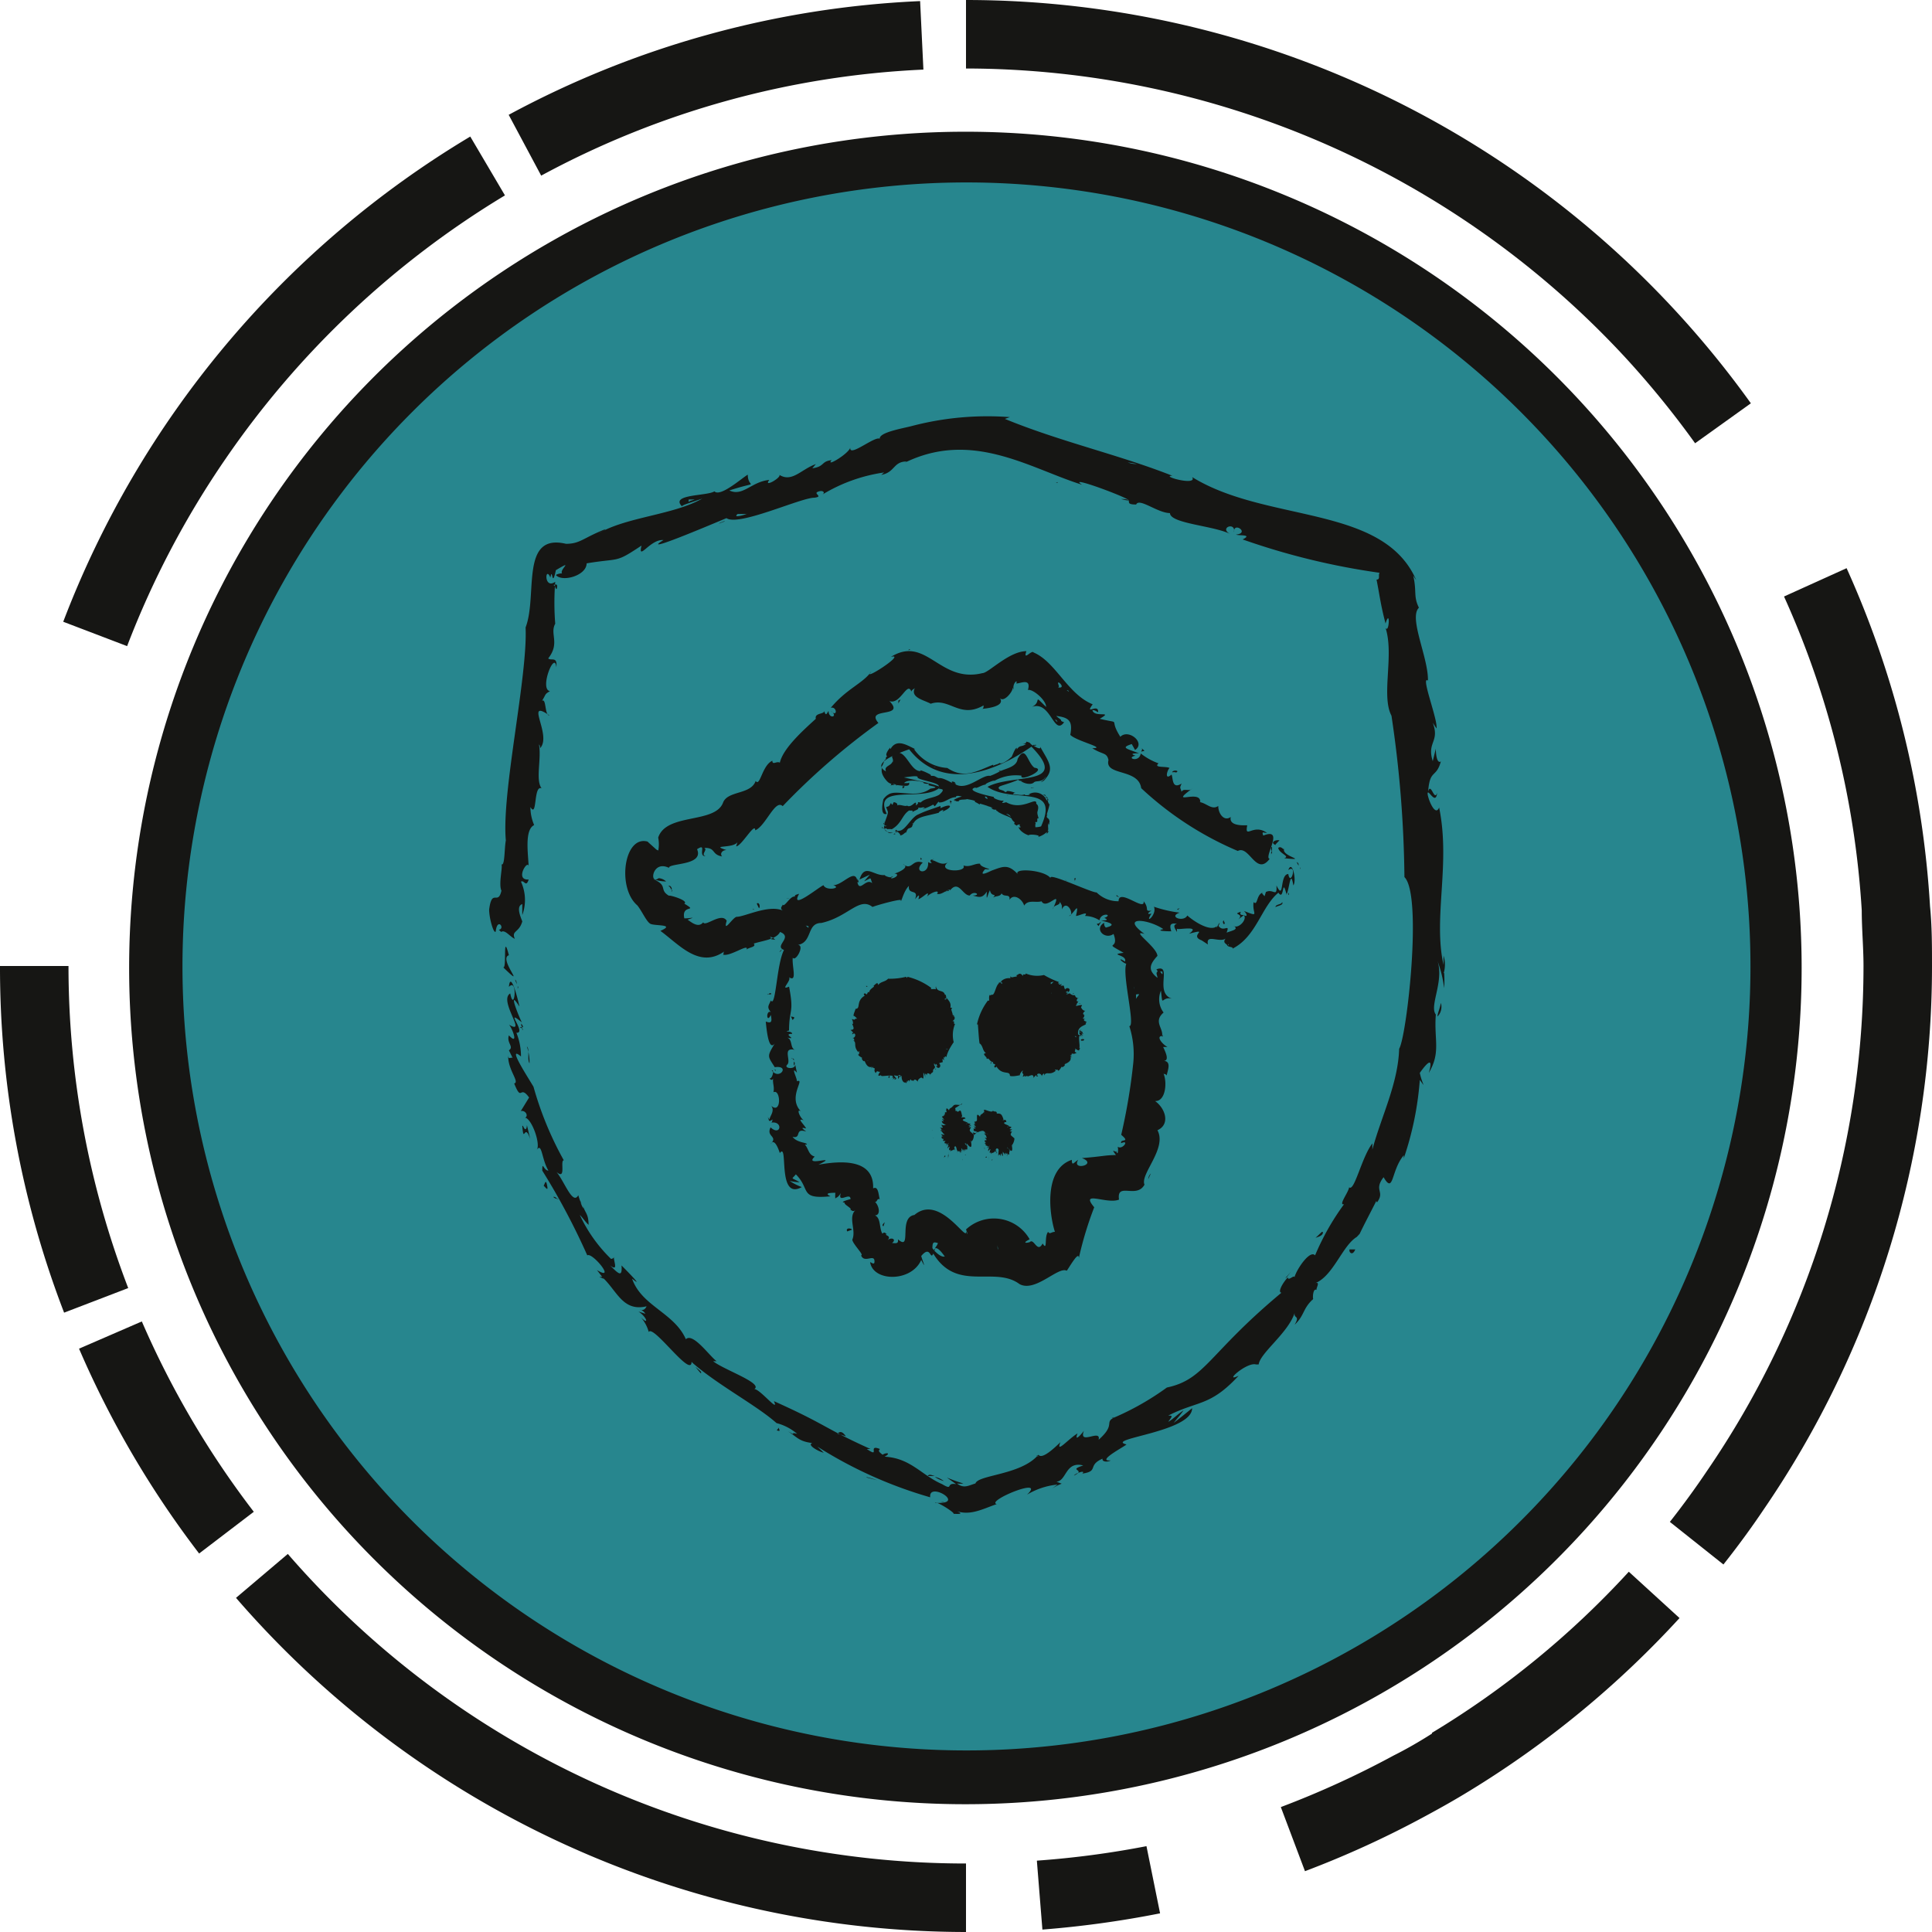 <svg class="mapIcon" xmlns="http://www.w3.org/2000/svg" viewBox="0 0 88 88">
  <path class="mapIcon__bg" d="M80.39,49.91A36.86,36.86,0,1,0,38.1,80.39,36.85,36.85,0,0,0,80.39,49.91Z" style="fill: #27868E"/>
  <path d="M49.22,47s0,0,0,0h-.07Zm-4.48-1.1ZM43.19,52.6v0a.72.72,0,0,0,0,.17c0-.06,0-.23,0-.09S43.22,52.48,43.19,52.6Zm0,.13s0-.1,0-.09Zm3.22-8.32s0,0,0,0ZM45,52.73v0Zm.91-.1,0,0S45.84,52.66,45.86,52.63Zm-.91.09h0S45,52.72,45,52.72ZM47.67,49l0,0V49ZM45,52.74h0Zm4.34-5.49s0,0,0,0Zm0,.15s.1-.06,0-.07S49.21,47.37,49.25,47.4Zm.06-.16h0ZM45,52.76h0Zm3.91-7.52,0,0S48.91,45.29,48.86,45.24Zm.44,1.57c-.12,0,0,0,0,0Zm-.17.13Zm.21.12a0,0,0,0,0,0,0Zm-4.45,5.67s0,.09,0,0S44.9,52.69,44.89,52.73ZM49.32,47s-.23-.09-.08-.09-.17,0-.05.05h-.06A.29.29,0,0,0,49.32,47ZM44,52.61l-.06,0S44,52.64,44,52.61Zm5.31-5.37h0S49.27,47.21,49.29,47.24Zm-8.66,1.88Zm25.13-4.8a5.06,5.06,0,0,1,0,.69,5.62,5.62,0,0,0-.38-1.44c.48,1-.33,2.22,0,2.64-.09,1.16.24,1.71-.32,2.66.23-.79-.1-.44-.41,0,.11.52.31.74,0,.32a14.29,14.29,0,0,1-.73,3.57l0-.14c-.59.7-.45,1.8-.92,1-.48.63.11.63-.33,1.19.06-.07,0-.06,0-.11-.22.44-.52,1-.76,1.5l0,0-.13.14,0,0c-.66.4-1.07,1.78-1.9,2.11.28-.1,0,.27.08.31-.18-.12-.19.36-.17.38s-.08.15-.11.16a.27.27,0,0,0,.09-.11c-.46.43-.37.73-.82,1.15.26-.45-.05-.26,0-.54-.3.92-1.57,1.82-1.64,2.35-.08,0-.14,0-.12,0-.41-.13-1.53.87-.79.51-1.31,1.42-1.87,1.13-3.21,1.82.2,0,.21,0,0,.28.18-.08.43-.35.7-.52-.14.2-.3.38-.45.57.29-.22.56-.44.84-.67,0,1.09-4,1.39-3,1.65.11,0-1.44.79-.71.73-.11.08-.41.08-.37-.08-.71.31-.15.57-.92.68.18-.19-.35,0-.38.09.59-.29-.33-.22.42-.46-.82-.21-.75.7-1.22.74l.24.09a2.13,2.13,0,0,0-.45.23l.26-.19a3.31,3.31,0,0,0-1.39.46c.91-.86-1.9.29-1.38.43-.7.24-1.33.62-2.08.21.27.13.75.27.1.23.15,0-.78-.6-.83-.5,1.5.1-.32-1-.22-.25a19.71,19.71,0,0,1-5.14-2.31l.29.28c-.25-.06-.78-.36-.52-.44-.6-.08-.66-.24-1.11-.54.49.28,0,0,.42.12a2.36,2.36,0,0,0-.94-.49c-.91-.81-2.65-1.72-3.81-2.73l0,0-.06-.06c0,.77-1.75-1.72-1.95-1.36a1.71,1.71,0,0,0-.37-.68c.4.41.29,0-.1-.25l.32.1a.64.64,0,0,0-.27-.22c.16.11.27,0,.32-.12-1.08.26-1.35-.71-2-1.31l.05.06-.2-.09h.13l-.24-.31c.91.55-.22-.83-.44-.67a31.37,31.37,0,0,0-2.05-3.86c0-.47.06,0,.28,0-.32-.54-.29-1.32-.54-.93.21-.25-.22-1.44-.52-1.48.17-.09,0-.36-.2-.3l.38-.62c-.44-.61-.32.25-.68-.64.27-.06-.31-.64-.27-1.29,0,.24.12.07.2.13l-.17-.35c.25-.16-.12-.34,0-.68.48.51.13-.38,0-.49.87.52-.49-1.1.06-1.42.19.94.36-.75-.06-.3.07-.75.4.51.48.9-.55-.87-.05.41.11.72-.85-.71.25.51-.25.47a2.85,2.85,0,0,1,.21,1.08c-.68-.57.35,1,.57,1.38a15.4,15.4,0,0,0,1.38,3.35c-.2,0,.18,1.07-.45.42.39.27.83,1.7,1.11,1.17a3.29,3.29,0,0,0,.16.44,1.89,1.89,0,0,1-.06-.18c0,.12.08.23.12.35a.69.69,0,0,0,0-.1c.12.34.24.34.25.84-.14-.12-.27-.33-.4-.45a6.78,6.78,0,0,0,1.42,2s.11,0,.13-.08c0,.22.21.67-.17.38.39.39.56.56.52,0,0,0,1.14,1.14.48.6.43,1.25,1.92,1.55,2.45,2.76.32-.32,1.08.77,1.4,1h-.16c.48.39,2.29,1,1.88,1.27.26,0,1.16,1.13.89.55,2.41,1.08,2.27,1.22,4.4,2.18-.12,0-.11,0-.17,0,.65.44,0-.24.6,0-.08.09-.06.12.12.26.17-.11.41-.08.09.09,1.19.06,1.69.85,2.62,1.25.54.32.14-.08.64,0l-.42-.3a6.55,6.55,0,0,0,.75.27.92.92,0,0,1-.29,0c.31.25.53.09.84,0,.12-.4,2.09-.38,2.87-1.31.17.26.85-.43,1-.57-.22.55.35-.14.78-.4-.16.41.16.06.29-.12-.26.69.8-.11.67.41.78-.69.27-.78.68-1a12.42,12.42,0,0,0,2.43-1.38c1.75-.37,1.88-1.54,5.22-4.32-.17,0,0-.38.29-.7,0,.2.3-.14.3,0,.11-.39.71-1.26.94-1a11.44,11.44,0,0,1,1.32-2.33c-.28.07.21-.55.23-.77.24.22.57-1.37,1.06-2,0,.14,0,.17,0,.28.41-1.52,1.17-3,1.22-4.59.35-.58,1.07-7,.24-7.82a52.6,52.6,0,0,0-.59-7.35l0,0c-.48-.91.13-2.76-.27-4,.17.28.22-.93,0-.2-.23-.88-.26-1.24-.41-2,.19,0,.06-.21.14-.31a32.21,32.21,0,0,1-6.24-1.52c.48-.24-.18-.16-.3-.22.65-.07-.13-.61-.09-.11.08-.49-.7-.2-.18.08-.76-.38-2.73-.47-2.74-.95-.56,0-1.4-.71-1.54-.39-.65,0,0-.26-.69-.25,1.55.4-2.68-1.22-1.77-.65-2.35-.73-5-2.52-8.09-1l.1-.06c-.62,0-.53.5-1.16.61l.13-.11a7.42,7.42,0,0,0-2.8,1c.13-.1,0-.21-.22-.12s.28.22-.16.27c-.62,0-3.45,1.32-4,.93-.84.35-4,1.69-2.87,1-.6-.06-1.18,1-1,.25-1.23.82-.95.55-2.5.81,0,.56-1.12.87-1.4.53a.49.49,0,0,1,.28-.07c-.13-.18.58-.66-.28-.15-.19.9-.15-.21-.25.34-.24-.58-.31.56.22.19a12.18,12.18,0,0,0,0,1.91c-.26.47.23.88-.32,1.58.14.13.43-.12.37.41-.06-.82-.79,1-.29,1.08-.25.15-.16.11-.36.44.2-.13.11.67.34.67-1.17-.81.13.9-.43,1.49,0-.06,0-.13-.05-.17.12.67-.17,1.61.12,2-.38-.18-.19,1.39-.51.85a2.06,2.06,0,0,0,.17.82c-.45.22-.27,1.32-.25,1.91,0-.42-.67.62,0,.57-.12.39-.21,0-.35.1a2,2,0,0,1,.06,1.52l0-.5c-.3.1-.07.6,0,.79-.15.53-.51.41-.34.79-.2-.07-.45-.44-.62-.31l-.11-.1c.31-.05-.07-.59-.14.08-.09.13-.3-.6-.3-1,.13-1,.4-.16.56-.86-.14-.3.07-1.1,0-1.2.16.09.13-.73.2-1.09-.2-2.2,1-7.46.9-9.7.56-1.46-.27-4.31,1.84-3.81.65,0,.78-.27,1.8-.67-.05.07-.2.11-.31.19,1.29-.75,3.39-.83,4.72-1.58l-.62.21s0,0,0,0-.35.11-.3.15c-.58-.57,1.15-.47,1.47-.69.27.27,1.22-.58,1.52-.76,0,.68.64.24-.84.72.62.29,1-.4,1.82-.48-.29.38.56-.11.46-.23.58.36,1-.26,1.66-.49l-.16.19c.58-.08.39-.32.88-.37-.3.35.77-.29.85-.57-.07.51,1.38-.77,1.38-.32-.28-.35,1-.55,1.44-.67a13.57,13.57,0,0,1,4.45-.4l-.23.08c2.56,1.05,5.17,1.62,7.63,2.59-.59,0,1.17.49.9.06,3.4,2.1,8.71,1.24,10.21,4.7l-.14-.21c.17.72,0,.94.26,1.46-.48.46.44,2.29.41,3.32-.35-.25.47,1.82.39,2.18l-.17-.26c.33.88-.28.87,0,1.75l.14-.57c0,.39.09.69.23.58-.22.79-.5.33-.58,1.37.13-.44.28.48.41.06-.06.57-.38-.12-.43,0s.33,1.16.52.67c.53,2.58-.28,5,.2,7.17,0-.13,0-.29,0-.42A1.34,1.34,0,0,1,65.76,44.32ZM31.64,22.75s-.12,0-.27,0a.53.53,0,0,0,0,.12C31.41,22.8,31.57,22.79,31.64,22.75Zm1.36,1-.26.1C32.8,23.8,32.9,23.78,33,23.73Zm1-.34c-.18,0-.44,0-.4,0C33.33,23.63,34,23.43,34.05,23.39Zm-8.6,31.22c-.07-.09-.14-.13-.2-.11A.33.33,0,0,0,25.45,54.61Zm-.21-24v0ZM23.58,44.93l0,.11S23.63,44.93,23.58,44.93ZM43,68.4c-.09,0-.13,0-.15,0S43,68.43,43,68.4ZM48.16,22c.05-.09,0,0-.09,0Zm-.93,44.33.07,0S47.24,66.27,47.23,66.29ZM30,38.63v0Zm0,.1Zm-6.26,7.89c0,.06,0,.17.09.17A.46.46,0,0,0,23.74,46.62Zm1.62-19.81c.05-.18,0-.23-.17-.15C25.29,26.61,25.31,26.91,25.36,26.81Zm28,8.42,0,0S53.37,35.21,53.36,35.23ZM24,47.67H24c.14.1,0,.61.12.76A2.23,2.23,0,0,0,24,47.67Zm-.21-.77c0-.06,0-.17-.11-.09A.17.17,0,0,1,23.83,46.9Zm35.9,12.41h0ZM22.92,44.06c1.16,1.12-.25-.4.26-.55C22.88,42.36,23.1,44.15,22.92,44.06Zm.54.56.08.21C23.53,44.76,23.53,44.66,23.46,44.62Zm.73,7.29s0,0,0,0Zm-1.27-7.85ZM51.79,21.13l-.42-.07A.87.87,0,0,0,51.79,21.13Zm-28,30.15c.07.88.1-.19.36.6L24,51.24C24,51.38,23.94,51.57,23.82,51.28Zm37.91,5.63-.23,0C61.43,57.05,61.61,57.22,61.73,56.91ZM49.32,67.12h0C49.22,67.19,49.27,67.16,49.32,67.12ZM65.48,46.3a.64.64,0,0,0,.15-.62C65.59,45.93,65.47,46.17,65.48,46.3Zm-26,21,.47.12C39.84,67.38,39.55,67.29,39.46,67.28ZM35.5,65l-.12.15C35.64,65.24,35.41,65.06,35.5,65ZM24.76,54c.17.19.21.23.15-.05S24.8,54,24.76,54Zm6.93,8.27a3.11,3.11,0,0,0,.23.28C32,62.49,31.81,62.39,31.69,62.26Zm4.48-13.74a.15.15,0,0,0,0-.18C36.16,48.4,36.14,48.47,36.17,48.52Zm4.47.59v0s0,0,0,0,0,0,0,0S40.67,49.09,40.64,49.11Zm.18,0s0,0,0,0Zm.1-.16a.09.09,0,0,1,0,0,.29.29,0,0,0,0,.19s.09-.23.09-.08C41.06,49.06,41,48.89,40.92,49Zm0,0Zm-.68,6.9.06-.19C40.25,55.72,40.13,55.83,40.25,55.85Zm9-8.81Zm-8.79,2s.06.11.07,0S40.5,49,40.47,49.06Zm2.61,3.64v0S43.09,52.7,43.08,52.7Zm0,0h0Zm0,0h0v0Zm0,0Zm-2-3.6s0-.09,0-.09Zm2,3.58s0,.09,0,0S43,52.68,43,52.72Zm.17-.18v0S43.2,52.54,43.19,52.54Zm9.73-5.35s0,0,0,.05S52.93,47.2,52.92,47.19ZM38.84,56.43h0Zm1.34-1.78v0ZM36.1,46.46c.13-.13.09-.13-.07-.16ZM55.94,43v.06S56,43.05,55.94,43Zm2-4.43c0,.06,0,.12,0,.18S57.88,38.67,57.9,38.6ZM42.57,56.9Zm8.54-5.17s0,0,0,0Zm-1-9.72c-.08.12-.24,0-.07.17A1.22,1.22,0,0,1,50.15,42ZM39.5,44.91h-.06S39.52,45,39.5,44.91Zm-2.63,7.27c.05,0,0,0,0,0Zm16.71-17c.17-.08-.16-.13-.19,0A.31.31,0,0,1,53.58,35.19Zm-17.52,13a.53.53,0,0,1,.1.12C36.17,48.26,36.17,48.21,36.06,48.21ZM24.26,37.74h0S24.26,37.78,24.26,37.74ZM45.6,36.09l-.1,0S45.65,36.09,45.6,36.09Zm-4.68-4.18,0,.13.1-.18Zm4.53,4.18h0ZM40.68,38h.1C40.76,37.92,40.72,38,40.68,38Zm6.41-2.12h-.15A.12.12,0,0,0,47.09,35.86ZM35.86,40.94a.08.08,0,0,1,.1,0S35.8,40.9,35.86,40.94Zm10.06-4.69-.05,0S45.89,36.23,45.92,36.25Zm-1,3.36c.05,0,.07,0,.07,0S45,39.59,45,39.61Zm-14.34,1c.05-.12,0-.28-.14-.27C30.55,40.41,30.57,40.55,30.63,40.58Zm3.64.82Zm.35-.06c.08-.07,0-.31-.1-.21Zm23.86-2.22h0ZM34.36,41.4h-.09A.07.07,0,0,0,34.36,41.4Zm6.3-5.84h0Zm.06,0c.08,0,0,0,0,0S40.73,35.61,40.72,35.61Zm7.09,1c0,.21-.21.69-.09.52-.14.26.12.09.08.43,0-.08,0,.1,0,.13,0-.22-.08,0,0-.2-.13.15,0,.33-.09.42l.06,0-.09.13a.41.41,0,0,0,0-.09,1,1,0,0,1-.42.23c.25-.1-.44-.15-.4-.08a.93.93,0,0,1-.36-.21c.05,0,.09.09,0,0s-.1-.17-.14-.18c.23.13.11-.2,0-.08-.34-.46-.43-.32-.92-.61l.07,0c-.06,0-.18-.06-.12-.09-.13,0-.15,0-.25-.08.11,0,0,0,.09,0a.43.43,0,0,0-.21-.07,5.71,5.71,0,0,0-.95-.37c0,.11-.4,0-.41.15a.24.24,0,0,0-.17,0c.12-.05,0-.07,0,0l0-.06a.12.12,0,0,0-.07,0c1.39-.89,2.85,1.56,4,1.19.89-2-1.29-1-2.44-1.8,1.13-.62,3.8,0,2-1.83-1.55,1.08-4,2.12-5.57.12-3.14,1.1.41,1.26,1.42,1.72-.73.72-3.11-.2-2.44,1.22-.31.1-.19-.52-.15-.67,0,0,.11-.15.21-.2.37-.28,1.29.21,1.93-.28h0c.63-.08-.28-.13-.06-.19,0-.06-.11,0-.25-.06.09-.06-.74-.22-.89,0,.06,0,.13,0,.16,0s.1-.05.07,0c.05.27-.63,0-.85.11.12-.15-.09-.12.29,0-.1-.13-.25,0-.43-.18,0,0-.29-.28-.26-.54l0,.07c0-.15,0-.14,0-.26,0,.12.1-.17.14-.26v0c.09,0,0-.13.12-.16-.15-.05.08-.36.14-.41a.06.06,0,0,0,0,.08c.29-.52.8-.14,1.13,0l-.06,0a2,2,0,0,0,1.52.86c.77.52,1.35.14,2.09-.15l0,.05c.15-.08.19-.05.29-.13.07.1.44-.16.53-.27,0,.1.15-.39.25-.42l0,.08c.15-.22.2-.1.43-.25l-.18,0c.12,0,.22-.08.18-.11.27.06.11.08.35.2-.13-.11.14,0,.06-.08.16.12-.19,0,0,.11,0,0,.28.17.23,0,.33.62.71,1,.19,1.51,0,0,.05,0,.08-.07a.52.52,0,0,1-.25.18c.08-.06.21-.17.23-.26-.17.3-.43.16-.54.27s-.4.07-.59-.06c.29,0-.27,0-.07-.09-.35.18-.9.3-.92.35s-.08.06,0,.06c-.08.08.26.08.28.2,0-.06.06,0,.06-.05s.26,0,.4.07c-.11,0-.05,0-.11.06.2,0,.4.07.53,0,0,.09.38,0,.19,0a.56.56,0,0,1,.81.27s0,0,.07,0-.09-.12-.16-.17a1,1,0,0,1,.17.1.51.51,0,0,0-.25-.18c.14,0,.13,0,.1,0C47.75,36.44,47.7,36.52,47.81,36.66Zm-6.7-.75s0,0,.07,0S41.13,35.92,41.11,35.91Zm1.73.9h0c-.35.13-.7.23-1,.38h0c-.35.13-.61.78-.91.75a.89.89,0,0,0-.17.08c.08,0,.13-.06.16,0L41,38s0,0,0,.05c.15,0,.24-.18.27-.12.1-.28.12-.15.27-.27.14-.48.53-.45,1.22-.64,0-.07.33-.21.16-.05h0C43.41,36.78,43.38,36.55,42.84,36.81Zm.47-.17s.09,0,0-.06S43.31,36.62,43.31,36.64Zm-1.38,2.52h0C42,39.13,42,39.14,41.93,39.16Zm0-1.87s0,0,0,0S41.92,37.28,41.92,37.29Zm4.82,2.12.06,0-.23,0Zm-5.15-1.95s-.05.07-.09.11.07,0,0,0C41.69,37.47,41.49,37.61,41.59,37.46ZM44.94,37c.06,0,0,0,0,0Zm1,.4-.07,0Zm-3.41-2.47a.1.1,0,0,0,.09,0ZM35.34,48.77a.07.07,0,0,0-.06-.06S35.31,48.78,35.34,48.77Zm-.48-1.48,0,0,.09.19Zm.26-2-.18,0C35,45.35,35,45.22,35.12,45.24Zm0-2.57c-.09.09.16.06.19.09A.36.36,0,0,0,35.07,42.67ZM38.14,65.3l.39.12C38.42,65.28,38.31,65.14,38.14,65.3Zm.45-9.21.22-.08C38.76,55.93,38.5,55.92,38.59,56.09ZM35,51.42h0S35,51.4,35,51.42Zm25.21,4.69c-.1.09-.19.19-.29.27C60.08,56.33,60.29,56.26,60.25,56.11Zm-1-16.6,0,.08S59.25,39.52,59.2,39.51Zm0,.09h0S59.22,39.6,59.23,39.6Zm-.06-.17c0-.06,0-.13-.09-.16ZM35.5,43.35c.07,0,.08-.06.13-.12Zm23.2-2.69s-.06.08,0,.11A.37.37,0,0,0,58.7,40.66Zm-.1,0c0,.05,0,.07,0,.1A.06.06,0,0,0,58.6,40.69Zm-.38-2.07c0,.28.58.41.27.5,1.18.12-.13-.08,0-.42C58.44,38.71,58.36,38.52,58.22,38.62Zm-.12-.13c.06-.06.12-.13.18-.18C58.12,38.23,57.82,38.37,58.1,38.49Zm.46,19.74,0,0S58.54,58.23,58.56,58.23Zm0,0,.38-.43A4.28,4.28,0,0,0,58.6,58.19Zm-6.14-4.75a.42.42,0,0,0-.12.26ZM50.69,64.59c.14-.11,0,0-.07,0Zm-8.11,2.68a1.4,1.4,0,0,0,.41.19A1,1,0,0,0,42.58,67.27ZM58.1,41.32c.06-.06.41-.09.29-.24C58.43,41.2,58.08,41.18,58.1,41.32Zm0,0ZM42.26,67.23l.32,0C42.43,67.19,42.31,67.13,42.26,67.23Zm.38-18.55-.06,0S42.59,48.73,42.64,48.68Zm.54,3.92v.06S43.19,52.62,43.18,52.6Zm-.77-1.54Zm.89,1.78h0S43.3,52.86,43.3,52.84Zm-.83-1.36h0Zm1.37,1.37a.21.21,0,0,0,0-.06S43.83,52.84,43.84,52.85Zm-.53,0h0Zm-.13-.18h0S43.18,52.67,43.18,52.66Zm-.75-.7h0Zm.09-.14s0,0,0,0S42.48,51.81,42.52,51.82Zm-.05-.33h0S42.41,51.48,42.47,51.49Zm1.05-.89c.08-.05.06.08.16,0s.1.06.15.24c-.14.1.09,0,.13.07s0,0-.09.07.22.11.23.18,0,0,0,0h0c-.1,0-.17.05,0,0l-.08,0c.08,0,.28,0,.12.08,0,0,0,0,0,0,.17,0,0,0,.06,0h-.07l.08,0c-.13,0-.11.07,0,0l-.1,0h.09l-.08,0c.18,0,.11,0,0,.09.15,0,0,0,.11,0-.1.19-.07.16.09.31-.19,0,.14,0,0,0,.09,0,0,.39-.1.32s.08.1,0,0,.16.16,0,0c0,0,.11.45-.12.19h0c-.08-.08-.09-.12-.06,0-.05,0,0,0-.06-.08v0l0,0c-.07-.05,0,.09.08.11h0c0,.09,0,.06,0,.14s-.15-.05-.06.09c0,0,0,0-.08-.08,0,.08,0,0,0,.11a.29.29,0,0,0-.06-.1c0,.06,0,.08,0,.16,0-.09,0-.13-.06-.21a.76.76,0,0,0,0,.19s-.06,0,0-.08-.07,0-.07.14c0-.13-.08-.18-.08-.05,0-.12,0,0-.05-.1s0,0,0,.09v-.07c0,.05,0,0,0,0s0,.09,0,.14,0-.07,0-.12l0,.12a.56.56,0,0,1,0-.07v0l0,.07c0-.11-.05-.55-.16-.24.07-.14,0,0,.06.06a.09.09,0,0,1,0,.06.14.14,0,0,0,0-.09s0,.07,0,.09c0-.19,0,0,0-.12-.06.06,0,0,0-.1,0,.23-.18.13-.21.24,0-.06,0,0,0-.07s0,0-.06,0c0-.1,0-.11.07-.21,0,.09-.08,0-.14.14,0-.14.1-.17,0-.16.1-.13-.09.08,0,0l0,0c.12-.23,0,0-.09,0,.2-.14-.18,0,0-.19,0,0,0,0-.08,0s0-.09,0-.09-.12,0-.1-.09.05,0,.06,0,.15-.07,0,0c0-.08-.19-.15,0-.11s-.08-.09,0-.1l-.06,0,.08,0c-.09,0,0,0-.11-.07s.22,0,.1,0c.19,0-.07,0-.09-.08s0,0-.06-.06c.15,0,.18,0,.07-.09.07,0,0,0,0-.05.1,0,0,0,0,0l.07,0-.07,0c.19.06.09,0,.24,0-.08,0-.23-.06-.22-.18.14.07.06,0,0-.1.15.1.12.06,0-.08.18,0-.07,0,.08,0-.14,0,0-.07,0,0s-.05-.1.06-.05c-.11-.06,0,0,0-.09s0-.06.06-.07,0,0,0-.08,0-.16.13,0c0-.13.15-.1.18-.23l0,.08c0-.23.37,0,.42-.17,0,.07,0,.06,0,0C43.38,50.58,43.54,50.39,43.52,50.6Zm.56,1.54s0,0,0,0Zm0,0s.06,0,0,0ZM43.69,52h0S43.67,52,43.69,52Zm-.11.11Zm-.73-.24h0Zm.09.46,0-.05A.26.26,0,0,1,42.94,52.31Zm-.21-.12h0Zm0,.15s0,0-.05,0Zm.28.15Zm0,.08s0-.07,0-.08Zm.13-.06s0,.06,0,.08ZM43.19,51v0Zm1,.47h0Zm.17.44h0Zm1.32-1.3h0Zm-.46,2.19h0Zm-.78-1.93c-.07,0,0,0,0,0Zm.72-2.45s0-.08,0-.06S45.09,48.46,45.11,48.45Zm.06,4.38h0C45.16,52.88,45.16,52.86,45.17,52.83ZM46,51.5h0Zm-1.64.29h0S44.36,51.79,44.4,51.79Zm.67.76v0S45.08,52.55,45.07,52.55Zm-.65-.86s-.07-.07-.07-.11,0,0,0,0c.11,0,0,0,0,0l.07,0-.07,0c.19.06.09,0,.24,0a.66.66,0,0,0-.2-.07h0c-.08,0,0,0,0,0s0-.07,0-.12c.14.07.06,0,0-.1.15.1.13.06,0-.08.18,0-.07-.06.09-.06-.14-.05,0-.08,0-.05s0-.1.06,0c-.1,0,0,0,0-.09s0-.06,0-.07,0,0,0-.07,0-.17.14,0c0-.14.14-.11.18-.24.09.24,0,0,0-.07s.42.19.41,0c0,.08,0,.06,0,0,0,.13.19,0,.17.16.18,0,.22,0,.31.27-.13.1.1-.05.12.07s0,0-.08.07.21.11.22.18,0,.05,0,0h0c-.1,0-.17.06,0,0l-.09,0c.08,0,.28,0,.13.08,0,0,0,0,0,0,.17,0,0,0,.06,0H46l.08,0c-.13,0-.11.06,0,.05l-.09,0h0c.17,0,.11,0,0,.09.15,0,0,.05.11,0-.11.19-.07.16.08.3-.18,0,.14,0,0,0,.08,0-.06.38-.1.31s.08.11,0,0,.16.16,0,0c0,0,.11.46-.12.2h0c-.07-.08-.1-.14-.07,0,0,0,0,0,0-.09v0s0,0,0,0,.05.09.08.11h0c.05.09,0,.06,0,.14s0,.16-.11,0c.07.19.1.16-.06,0,0,.08,0,0,0,.11a.29.29,0,0,0-.06-.1c0,.06,0,.08,0,.16,0-.09,0-.13-.06-.21a1.49,1.49,0,0,0,0,.19s-.05,0-.05-.08-.07,0-.06.14c0-.13-.08-.18-.09-.05,0-.12,0,0,0-.1s0,0,0,.08v-.06c0,.05,0,0,0-.06s0,.09,0,.15,0-.08,0-.13l0,.12a.35.35,0,0,1,0-.07v0l0,.07a.28.28,0,0,1,0-.14s0,0,0,0,0-.13,0-.07c.05-.15-.14-.22-.14,0,.07-.15,0,0,.07.06a.15.15,0,0,1,0,.06.25.25,0,0,0,0-.1.41.41,0,0,1-.05.09c.06-.18,0,0,0-.12-.06.07,0,0,0-.1-.06.23-.18.12-.22.23,0-.06,0,0,0-.06s0,0-.06,0a.37.37,0,0,1,.07-.21c0,.09-.08,0-.13.14-.05-.13.11-.18,0-.16.1-.13-.1.07,0,0l0,0c.13-.22,0,0-.08,0,.2-.13-.18-.05,0-.19-.09.07-.12-.06,0-.06-.1,0-.15-.11,0-.09-.07,0,.14-.07,0,0,0-.07-.17-.15,0-.1,0-.12-.08-.1,0-.11l-.07,0,.08,0c-.09,0,0,0-.1-.07s.22,0,.09,0c.19,0-.06,0-.08-.08s0,0-.06-.06S44.31,51.65,44.42,51.69Zm1.55.46h0Zm0,0s.06,0,0,0S45.94,52.12,45.92,52.11Zm-1.08.15a.39.39,0,0,0,0,.06S44.83,52.29,44.84,52.26Zm-.1-.43Zm-.16.5s0,0-.07,0Zm.27.17Zm0,.08s0-.07,0-.08Zm.13-.06s0,.07,0,.09ZM45.09,51v0Zm.49,1s0,0,0,0S45.56,52,45.58,52Zm-.53.79c0-.06,0-.23,0-.09s0-.16,0,0v0a.07.07,0,0,1,0,.05v0a.23.23,0,0,1,0,.07,0,0,0,0,0,0,0S45.05,52.71,45.05,52.75ZM40.68,37.93c-.82,0-.14-.78-.25-1a.2.2,0,0,0,0,.08c0-.21-.14-.24,0-.27s.12-.23.18-.12.06-.08.11-.08.2.06.14.15c.13-.08.34.07.49,0,0,0,0,0-.05,0,.23.16.46-.36.42,0,0,0,.14-.11.09-.14s.07,0,.13,0c.19-.2.57-.19.84-.35.41-.36-.1-.22,0-.28-.15-.06,0,0,.07,0-.22-.09-.49-.17-.22-.14l.11.08c.21-.22-1.07-.33-.94-.48-.19-.13-1.45.34-1.45-.26-.1-.24.28-.24.3-.45v.06c.08-.13-.07-.28,0-.28.55-.61.77.72,1.29.67-.16-.14.68.25.38.16.16,0,0,.07.15.06s.2.11.33.1.42.14.58.23c-.14-.16.28,0,.06,0,0,0,.16,0,.07.05.54.32,1.22-.45,1.59-.38a2.88,2.88,0,0,0,.45-.21c-.16,0,.1-.06,0,0,.27-.13.76-.2.8-.56h0c.37-.69.44.17.77.4.61.07-.71.67-.59.36a2,2,0,0,0-1.31.28s0,0,.07-.05-.42.11-.4.18c-.16,0-.44.21-.46.13-.52.14.64.39.84.43-.06.07.31.18.39.17s.06,0,0,.07.17,0,.17,0c.74.42,1.41-.3,1.37.07.13.09.09.24.05.38v0c0,.07,0,.1.06.29-.13-.06,0,.21-.12.16,0,0,.1,0,0,0s.07.18,0,.1,0,.23-.05.15c-.19.28-.33,0-.5,0l0,0c-.07,0-.17,0-.21-.1l.06,0-.12-.1a.59.59,0,0,0,0,.08c-.08,0,0,.08-.12,0s0-.06-.05-.13l0,0c-.2-.14-.08-.33-.4-.38,0,0-.07-.07-.18-.09s0,0,0,0a5.93,5.93,0,0,0-1-.37c.08.12-.13-.06-.22-.07.1-.08-.3-.11-.47-.16.1-.05-.44-.2-.38-.06-.31,0-.5.26-.78.24,0-.11-.13.12-.18.16s0,0-.09-.06,0,0,0,0a2.41,2.41,0,0,1-.49.21l.12-.07a.24.24,0,0,0-.17,0h0l-.15,0c.1.08-.21.13-.28.23.14-.16-.12-.07-.11-.11-.34.21-.34.6-.8.86l0,0a.72.72,0,0,0-.22,0c0-.11-.25.07-.07-.08l0,0c0,.07-.31,0-.11,0a.66.66,0,0,1-.13-.08C40.47,37.87,40.4,38,40.68,37.93Zm4.91-1,0,0,.08,0Zm-.72-.6s.07.06.11.06A.11.11,0,0,0,44.87,36.28Zm-3.11-1.17h0S41.76,35.14,41.76,35.11Zm-1,2.7s.09,0,.12,0S40.81,37.77,40.8,37.81Zm-.18,0h0S40.64,37.84,40.62,37.85Zm-.18-.16h0S40.45,37.68,40.44,37.69Zm-.06-.34a.1.1,0,0,0,0,0S40.43,37.26,40.38,37.35Zm0,.26s-.17-.13-.06-.13C40.34,37.22,40.16,37.76,40.4,37.61Zm0,.12s-.07,0,0,0S40.41,37.73,40.43,37.73Zm4.62,15h0ZM57.79,40.49a.39.39,0,0,1,0,.06ZM41.47,29.57s-.11,0-.08.05ZM55.74,42.09c.1,0,0-.12,0-.16S55.66,42,55.74,42.09Zm-3.71-8a1.06,1.06,0,0,1-.06.19C52,34.15,52.27,34.29,52,34.09Zm5.87,4.72s0,.07,0,.1S58,38.69,57.9,38.81Zm-4.24,2.63.07-.08-.12.06Zm3,.24c-.1,0-.22,0-.14-.15-.45.14.19.06-.12.35ZM46.4,37.49s0,0,0,0ZM41,35.92h0ZM40.63,38l0,0A0,0,0,0,0,40.63,38ZM49,40c-.14,0,0,.07-.06.18Zm2,.88-.14-.11C50.82,40.83,50.92,40.84,51,40.87ZM42.5,50.93h0S42.51,50.94,42.5,50.93Zm-13-12.59.4.36h0s.13.05.08.06a1.56,1.56,0,0,0,0-.61c.37-1.13,2.57-.62,2.95-1.58v0c.2-.57,1.27-.36,1.49-1,.2.29.29-.71.76-.92,0,.22.2,0,.34.09.15-.66,1.07-1.48,1.64-2-.07-.28.4-.2.38-.36.08.26.11.13.2,0,0,.4.48.27.1,0,.32.33.29-.22,0-.14.73-.88,1.47-1.11,1.85-1.66-.53.55,1.64-.85.89-.66,1.62-1,2.21,1.22,4.17.74.27,0,1.21-1,2-1-.16.48.24-.08.33.06,1,.42,1.55,1.9,2.69,2.36-.38.53.25-.06.25.34,0,.06-.14-.1-.26-.07.08.36,1,0,.33.39,1.08.26.36-.09.94.82.37-.38,1.17.28.67.6l-.15-.27c-.51.17-.26.2.33.42-.11,0-.5,0-.16.11-.47.1.17.34.24-.1a2.85,2.85,0,0,0,.81.45c-.25.22.33.12.5.21-.13.14-.22.58.09.3.08.13,0,.7.46.41-.1.23-.06.15,0,.38.07-.19.35,0,.48-.15-1.12.83.39,0,.37.61,0,0-.06,0-.09,0,.34,0,.6.4.91.18,0,.37.28.72.57.5-.09.39.47.39.75.38-.13.67.28-.11.9.35-.16,0-.25-.1-.17.12,1-.4,0,1,.29,1.06-.61.81-.93-.64-1.45-.36a15,15,0,0,1-4.4-2.86c-.12-.91-1.68-.55-1.49-1.28-.08-.36-.25-.23-.74-.54.71,0-.75-.33-1-.61.13-.66-.09-.79-.64-.86.07.08.23.16.22.2s.16.11.15.07c-.48.7-.61-1-1.48-.68.49-.23,0-.63.65,0,0-.32-.63-.84-.83-.77.17-.58-.38-.28-.53-.3.1-.26-.27.08-.07.37a1.51,1.51,0,0,1-.09-.18c0,.2-.42.7-.59.47.28.4-.64.48-.82.5.09,0,.08-.12.08-.16-1.16.67-1.61-.51-2.58,0l.17-.08c-.36-.18-.93-.29-.72-.71-.07.07-.12.06-.16.16-.18-.5-.51.63-1,.43.78.8-1.13.26-.5,1a31.45,31.45,0,0,0-4.36,3.79c-.34-.34-.77.9-1.25,1.1,0-.41-.63.73-.87.73l.06-.19c-.2.3-1.28.11-.5.36-.2,0-.31.17-.2.29-.5-.09-.27-.4-.81-.39.17.09-.18.3.06.38-.38,0,.09-.63-.39-.32.33.76-1.3.62-1.28.85-.77-.38-.91.81-.47.47a.54.54,0,0,1,.34.15,1.91,1.91,0,0,1-.68-.14c.83.31.32.5.81.79,0-.05.92.22.7.36.67.41-.15,0,0,.67.33,0,.57-.09.15.06.21.15.5.38.71.12.09.23.83-.48,1.07-.07-.18.61.27-.15.45-.18.37,0,1.43-.56,2.1-.29-.16-.12,0-.2,0-.27.07.16.35-.41.55-.36,0-.09.09-.09.2-.13-.45.81.94-.34,1.11-.39.11.28.87.13.44,0,.44,0,1-.8,1.1-.19,0,0,0,0,0-.08s.12.22,0,.12c.1.51.39-.2.68.06-.12-.3,0-.25-.37-.09l.26-.3-.47.22c.24-.79.68-.11,1.19-.21-.18,0,.28.18.25.08.13.07.07-.12,0,.08.2,0,.42-.21.14-.22.07,0,.77-.28.4-.43.43.32.4-.25.9-.07-.5.47.33.61.24-.06,0,.07.08.07.17.09-.15-.21,0-.13.15-.22l-.15.08c.17,0,.44.28.73.1-.54.45.92.47.71.14.3.1.51-.1.76-.08,0,.19.76.28.23.25-.34.39.17.12.31.06,0,.17,0,.11,0,0,.52-.19.75-.31,1.21.2-.36-.33,1.2-.25,1.47.16-.2-.33,1.84.65,2.09.64a1.39,1.39,0,0,0,1,.4c0-.62,1.22.5,1.14,0,.29.35,0,.47.36.43-.14.07-.25.2,0,.13-.36.55.27.06.11-.31a5.78,5.78,0,0,0,1.17.27c-.54.19.19.45.35.13.35.31,1.06.74,1.34.49l0,.07c.09-.21.2-.33.08-.09.22.33.54-.14.37.31.24-.09.6-.15.3-.32.22.19.67-.29.48-.48.22.13.12-.11,0-.19.77.3.37.14.45-.4.2.19.11-.35.43-.44-.1,0,0,.1.07.17l.06-.19c.33-.17.52.28.48-.3.37.75.13-.5.54-.52.1.6.43-.49,0-.18.18-.5.39.49.23.7-.13-.8-.18.18-.31.41-.22-.86-.09.34-.37-.08-.78.64-1,2-2.09,2.55.05-.09-.2-.06-.24-.15s-.28-.12,0-.39c-.23.38-1-.2-.88.35l-.29-.19h0c-.6-.22.42-.56-.57-.3.58-.41-.54-.15-.55-.23s0,.09,0,.15c-.07-.12-.23-.32,0-.37-.33-.06-.34.08-.26.34,0,0-.81,0-.36-.1-.67-.46-2-.61-.86.22-.67-.21.56.58.59,1-.4.43-.41.67,0,1,0-.1-.09-.24,0-.27s0,0,0,0,0-.13-.07-.11c.8-.31-.11,1.07.74,1.33-.51-.13-.42.46-.51-.37A1,1,0,0,0,53,46.12c-.48.41,0,.72-.07,1.07-.28,0,0,.37.25.5l-.2,0c.11.23.31.65,0,.63.42,0,.18.49.16.68,0-.06-.09-.08-.14-.09.17.4.09,1.27-.39,1.24.48.34.7,1.07.11,1.33.45.83-.8,2-.59,2.48-.36.66-1.28-.14-1.16.68-.55.23-1.8-.45-1.13.35a16.18,16.18,0,0,0-.7,2.31c0-.35-.43.42-.55.58-.39-.21-1.43,1-2.15.61-1.14-.85-2.85.39-3.93-1.39-.15.33-.11-.42-.55.11.08.28.25.66,0,.18-.44,1-2.14,1-2.32.14-.05-.14.22.19.19-.11s-.46.13-.61-.24c.16,0-.36-.49-.4-.71h0c.19-.44-.2-1,.14-1.35-.14.12-.19-.06-.26,0,.2-.06-.28-.24-.23-.35-.25,0,.16-.13.27-.15,0-.35-.61.24-.44-.28-.17.28-.23.17-.25.27a1.19,1.19,0,0,1,0-.28c-.15,0-.56,0-.22.16-1.44.14-.89-.31-1.58-1-.21.26-.23.11.17.36a2.54,2.54,0,0,1-.45-.06,2.59,2.59,0,0,0,.55.28c-1.15.64-.59-2.09-1-1.55-.05-.15-.24-.71-.42-.41.36-.37-.22-.32,0-.76.47.44.59-.33,0-.21.07,0,.07-.07.09-.15-.19.13-.15.06-.22-.12l.08.13c0-.15.26-.39.08-.63.48.41.43-.79.1-.62.06-.28-.07-.43,0-.71,0,.12-.09.22-.18.07.1.08.25-.39.1-.36.34.48.86-.24.14-.14-.32-.51-.37-.47,0-1.08-.26.34-.36-.47-.41-1,.27.1.29,0,.23-.3-.2.42-.23-.24,0-.13-.2-.24-.09-.3,0-.53.23.36.26-1.65.6-2.3-.48-.18.44-.58-.18-.82-.17.34-.77.39-1.2.53.15.16-.25.17-.33.28.15-.33-.76.34-1.08.22.07,0,0-.09.08-.15-1.14.81-2.06-.3-2.92-.93.73-.32-.29-.21-.47-.33s-.37-.57-.58-.83C28.09,40.44,28.42,38,29.52,38.34Zm23.34,5.91c.06.08.14.22.1,0ZM39.55,41ZM36.7,42.16l.12.1C36.85,42.16,36.78,42.18,36.7,42.16Zm5.77,14.69a.25.25,0,0,0,.12.11c-.05-.12.09-.19.13-.34C42.54,56.57,42.47,56.55,42.47,56.85Zm0,.07s0,0,0,0S42.5,56.92,42.49,56.92Zm.56.31c-.11-.16-.41-.56-.49-.28C42.68,57.09,42.88,57.28,43.05,57.23Zm2.4-.31c.06,0,0-.16,0-.2S45.44,56.91,45.45,56.92Zm0-.19,0,0S45.44,56.74,45.45,56.73Zm-.05,1s0,0,0,0ZM51.74,45.3a.75.75,0,0,1,0,.2C51.83,45.34,52,45.24,51.74,45.3Zm-.08-.36a.3.3,0,0,0,0,.11S51.66,45,51.66,44.94ZM48.52,40.1l.1,0C48.51,40.09,48.51,40.08,48.52,40.1Zm-3.81-.66h0ZM44,39.9Zm-1.32.82c.18-.26-.42,0-.46.15.17-.4-.15,0-.39.09.1-.33-.07-.1-.15,0,.19-.51-.34-.16-.28-.61-.25.24-.36.81-.37.67h0c.11-.12-1,.18-1.29.29-.6-.48-1.11.46-2.33.73-.68,0-.39.88-1.07,1,.33,0-.1.79-.23.58-.05.37.22,1.15-.17.89.12.16-.44.62,0,.43.24,1.23,0,1,0,2-.32.07.15,0,.14.15-.47,0,.29.28-.22.17.25.1.12.48.35.56-.6-.14-.16.49-.35.67s.37.24.36,0l.08.37c-.3-.33,0,.23,0,.39.41-.15-.45.72.18,1.37-.25-.17,0,.38.16.42-.39-.15-.05.13.08.36-.33-.08-.09.06,0,.14-.55-.18-.19.34-.62.24.2.28.67.25.65.35l-.09,0c.18.21.16.47.45.55-.54.51,1.18-.13.17.37,1-.18,2.54-.29,2.49,1.08.23-.12.24.24.3.5-.13-.08-.11.15-.22.11.17.14.3.61,0,.62.28.11.19.58.34.83.15-.13.14.06.23,0-.23.1.24.05,0,.31.16-.17.44-.06.21.12.17,0,.3.05.27-.17.66.57,0-1,.75-1.11,1.17-1,2.46,1.38,2.35.71.08.29.08.13,0-.05a1.87,1.87,0,0,1,2.9.45c-.26.12-.27.2,0,.13h0c.2-.21.34.53.59.06.24.38.06-.31.25-.53.09.13.14,0,.31,0-.25-.77-.53-2.85.77-3.28,0,.32.11.1.29,0-.33.52.93.21.17-.08,1-.08,1-.13,1.55-.14-.31-.41.08,0,0-.23.08.34.12,0,.08-.15.21.17.56-.34.16-.16-.07-.22.45,0,0-.38a26.8,26.8,0,0,0,.55-3.28,4.18,4.18,0,0,0-.18-1.67c.29,0-.34-2.34-.14-2.84-.21-.07-.44-.35-.06-.1.13-.32-.78-.31-.06-.4-1-.57-.16-.07-.46-.86-.39.28-.9-.22-.43-.51,0,.07,0,.15.08.22.48-.12.24-.22-.23-.32.09,0,.45,0,.16-.12.43-.16-.16-.27-.22.11a1.26,1.26,0,0,0-.66-.2c.19-.25-.27,0-.41,0,.17-.75-.11-.06-.33,0,.31,0-.09-.81-.31-.3,0-.24,0-.15-.09-.35,0,.2-.29.12-.33.34.5-1.06-.3.12-.52-.38,0,0,.06,0,.07,0-.27.13-.66-.09-.85.22-.09-.31-.49-.57-.67-.26.05-.31-.25-.1-.36-.3-.07.17-.27.1-.39.2.2-.23-.07,0-.14-.34-.12.24-.17.59-.14.06-.22.33-.36.25-.65.18.43,0,.07-.26-.13,0-.33,0-.5-.73-.9-.23C43.29,40.4,42.92,40.76,42.72,40.72Zm5.91-9.28.1.07S48.67,31.45,48.63,31.44Zm-.4-.35c0,.09.09.2,0,.22C48.48,31.36,48.33,31.14,48.23,31.09Zm-.11,1.77.09,0C48.11,32.79,48,32.7,48.12,32.86Zm-4.88,7.68-.09.05S43.22,40.6,43.24,40.54Zm-.14.07,0,0S43.1,40.65,43.1,40.61Zm-.63,10.33h0Zm2.07-4.28h0A2.77,2.77,0,0,1,45,45.57c.11.08,0-.17.09-.26,0,.07,0,0,.11,0s.16-.42.29-.51c0-.1.1,0,.09-.08s0,.09,0,0c0,.11.15.14,0,0,.09.14.08,0,0,0a.48.48,0,0,1,.44-.16c0-.2,0,0,.06-.08-.07.08.12,0,.24,0-.08-.11,0-.07,0,0l0-.1c0,.11.12-.17.27.08,0-.16.12,0,.13-.12a1.33,1.33,0,0,0,.83.07,4.09,4.09,0,0,0,.68.32c-.13.14.18,0,0,.09,0,.09.24-.08.07.08.23,0,.11-.06.21.17.11-.15.33,0,.13.13l0-.06c-.13.06-.12.06.06.1,0,0-.15,0-.06,0-.16.06,0,.06.08,0s0,0,0,0,.1.1.2.09,0,.12.22.13c-.06-.06-.18.22,0,.14-.06,0,0,0-.08.1s.1,0,.17,0c-.08.05-.14,0-.21.08s.12,0,.22,0,0,.06,0,.1,0,0,0,0,.06.16.19.16c-.1.08-.15.18,0,.19-.11,0,0,.07-.08.12s.06.05.1.08a.08.08,0,0,0-.07,0c-.06.11.19.06,0,.09,0,0,.2,0,.06.08.15.11-.41.08-.33.52.29.13-.1-.11.11-.11,0,0,.13,0,.07,0a.24.24,0,0,1,.05.1c-.12-.1-.07,0,0,.07-.21-.12,0,.07-.13,0s0,.49-.05.53c.07.08,0,.05,0,.11s-.12,0-.2-.08c.08.09-.1.15.08.21-.19.13-.22-.06-.24.13-.15-.07.08.11,0,.08l.05,0s-.11,0-.11-.07c.08.17,0,.29-.27.39.12,0-.1.19-.11.1-.06.1-.17.28-.18.13,0,.07-.21-.06-.09.06-.28.24-.43,0-.53.22,0,0,0-.07,0-.09s-.1.05-.11.13c0-.19-.33-.15-.16,0l-.09,0c.07-.13-.1,0-.12.08,0-.22-.13-.12-.29-.07.06-.08-.08,0-.12,0,.07-.12,0,0-.09,0s0,0,0,0c.1-.18-.06-.1,0-.24s-.19.17-.11.17,0,0,0,0S46.1,49.06,46,49c0-.26-.35,0-.61-.42-.08.1-.14,0-.07-.06s-.17-.06-.07-.14c-.1,0-.17-.09-.24-.18,0,.07-.06,0-.1,0,.13,0-.25-.21,0-.23-.16-.11-.13-.32-.28-.44C44.6,47.62,44.55,46.71,44.54,46.66Zm.56.34s0,0,0,0Zm3.36,1.06h0Zm-1.28.64v0S47.17,48.69,47.18,48.7Zm.73-3.47s0,0,0,0S47.91,45.25,47.91,45.23Zm.63,3.14s0-.08,0,0A.12.12,0,0,0,48.54,48.37Zm.39-.69Zm0-.12s0,0,0,0Zm0-.11s0,0,.07,0S49,47.46,49,47.45Zm.07-.27s0,.07.08.06Zm-1-2.43h0Zm-.1,0s0,0,0,.06S48,44.7,48,44.71Zm-4.48,1.56h0S43.48,46.29,43.48,46.27ZM40.85,49a.56.56,0,0,0,0,.07A0,0,0,0,0,40.85,49Zm-2-1.51,0,0h.06Zm3.78-2.54c.09.28.34.11.41.36.1,0,0,.1.08.09s-.09,0,0,.06c-.1,0-.15.15,0,0-.15.09,0,.09,0,0,.15.17.2.26.17.44.19,0,0,0,.08.06-.12-.08.09.31,0,.28l.09,0c-.1,0,.16.12-.08.27.16,0,0,.12.12.13a1.33,1.33,0,0,0-.06.83s-.29.4-.33.68c-.15-.13,0,.18-.09,0-.1,0,.07.25-.09.07,0,.23.07.12-.16.21.14.11,0,.33-.14.13h.07c-.07-.13-.07-.13-.11,0,0,0,0-.15,0-.06-.06-.16-.06.05,0,.08h0c0,.11-.1.1-.09.2s-.11.06-.13.21c.06-.07-.22-.19-.13,0a.27.27,0,0,0-.1-.09c0,.06,0,.1,0,.17s0-.13-.08-.21c0,.08,0,.12,0,.22s-.06,0-.1,0,0,0,0,0-.16.06-.16.19c-.07-.1-.18-.15-.19,0,0-.11-.07,0-.11-.08s-.06.06-.09.1a.08.08,0,0,0,0-.07c-.1-.06-.07.19-.09,0,0,0-.05.21-.08.06,0,.08-.19,0-.17-.27h0c-.42,0-.41-.11-.24.12a.19.19,0,0,1-.1.05c.11-.12,0-.07-.07,0,.12-.21-.06,0,0-.13s-.5,0-.52-.05-.06,0-.11,0,0-.12.08-.2c-.09.08-.15-.1-.22.08-.15-.18.06-.21-.13-.24.08-.13-.11.07-.07,0l0,.05s0-.12.07-.12c-.16.09-.29,0-.38-.26,0,.11-.19-.11-.1-.12-.1-.06-.28-.16-.13-.18-.07,0,.06-.21-.06-.09-.24-.28-.05-.43-.22-.52a.13.13,0,0,1,.09,0c-.1,0,0-.11-.14-.12.2,0,.16-.32,0-.16l0-.08c.13.06-.05-.1-.08-.13.22,0,.13-.13.07-.29.08.06.05-.08,0-.11.12.07,0,0,0-.1s0,0,0,0c.18.1.1-.06.24,0,0,0-.17-.2-.17-.11s0,0,0-.06.07-.21.09-.29c.25,0,0-.35.42-.6-.1-.08,0-.14.06-.07s.06-.17.14-.07c0-.1.09-.17.18-.24s0-.06,0-.1c0,.13.21-.25.23,0,.11-.17.32-.14.45-.29a3.12,3.12,0,0,0,.83-.09c0,.06.05.07.05,0a3,3,0,0,1,1.09.51c-.09.11.17,0,.25.09s0,.06,0,.11S42.58,44.93,42.64,44.93Zm-3.46,2Zm.63,1.32Zm.48.38Zm.2.09h0S40.49,48.73,40.49,48.74Zm-.93-.44s0,0-.06,0S39.54,48.31,39.56,48.3Zm.85.52s0,0,0,0A.13.13,0,0,0,40.41,48.82Zm.27.07s0,0,0,.06Zm.22-4,0,0Zm2.28,2.9s0,0-.07,0S43.17,47.82,43.18,47.79Zm-2.34,1.26h0S40.84,49.05,40.84,49.05ZM42,44.54Z" style="fill: #161614"/>
  <path class="mapIcon__innerRing" d="M44,8.31A35.71,35.71,0,1,1,18.77,18.77,35.7,35.7,0,0,1,44,8.31ZM44,6a38.09,38.09,0,1,0,14.55,2.9A38,38,0,0,0,44,6Z" fill="#161614"/>
  <path class="mapIcon__outerRing" d="M24.65,8,23.17,5.23A43.44,43.44,0,0,1,41.91.05l.15,3.12A40.35,40.35,0,0,0,24.65,8ZM10.28,20.89A41.24,41.24,0,0,1,23,8.9L21.42,6.22A44,44,0,0,0,2.88,28.32l2.91,1.11A40.72,40.72,0,0,1,10.28,20.89ZM3.12,44H0A43.72,43.72,0,0,0,2.92,59.79l2.92-1.12A40.89,40.89,0,0,1,3.12,44ZM6.46,60.19,3.6,61.43a43.89,43.89,0,0,0,5.47,9.33l2.49-1.9A41,41,0,0,1,6.46,60.19Zm6.65,10.59-2.36,2A44,44,0,0,0,44,88V84.88a40.86,40.86,0,0,1-30.89-14.1Zm34.12,14,.25,3.11a46,46,0,0,0,5.36-.74l-.62-3.06A41.87,41.87,0,0,1,47.23,84.75Zm18-5.82c-.58.37-1.17.71-1.75,1a41.82,41.82,0,0,1-5.14,2.35l1.1,2.92A44.44,44.44,0,0,0,65,82.68c.63-.34,1.27-.7,1.89-1.08a44.2,44.2,0,0,0,9.61-7.9l-2.31-2.11A40.6,40.6,0,0,1,65.22,78.93ZM87.91,41.28a43.69,43.69,0,0,0-3.8-15.4l-2.85,1.29a40.64,40.64,0,0,1,3.54,14.3c0,.83.08,1.69.08,2.53a40.7,40.7,0,0,1-7.13,23c-.53.79-1.1,1.57-1.69,2.32l2.44,1.94c.64-.81,1.26-1.65,1.83-2.5A43.77,43.77,0,0,0,88,44C88,43.1,88,42.18,87.91,41.28ZM74,16.25a41.8,41.8,0,0,1,3.21,3.94l2.54-1.82A44,44,0,0,0,44,0V3.12A41,41,0,0,1,74,16.25Z" fill="#161614"/>
</svg>
